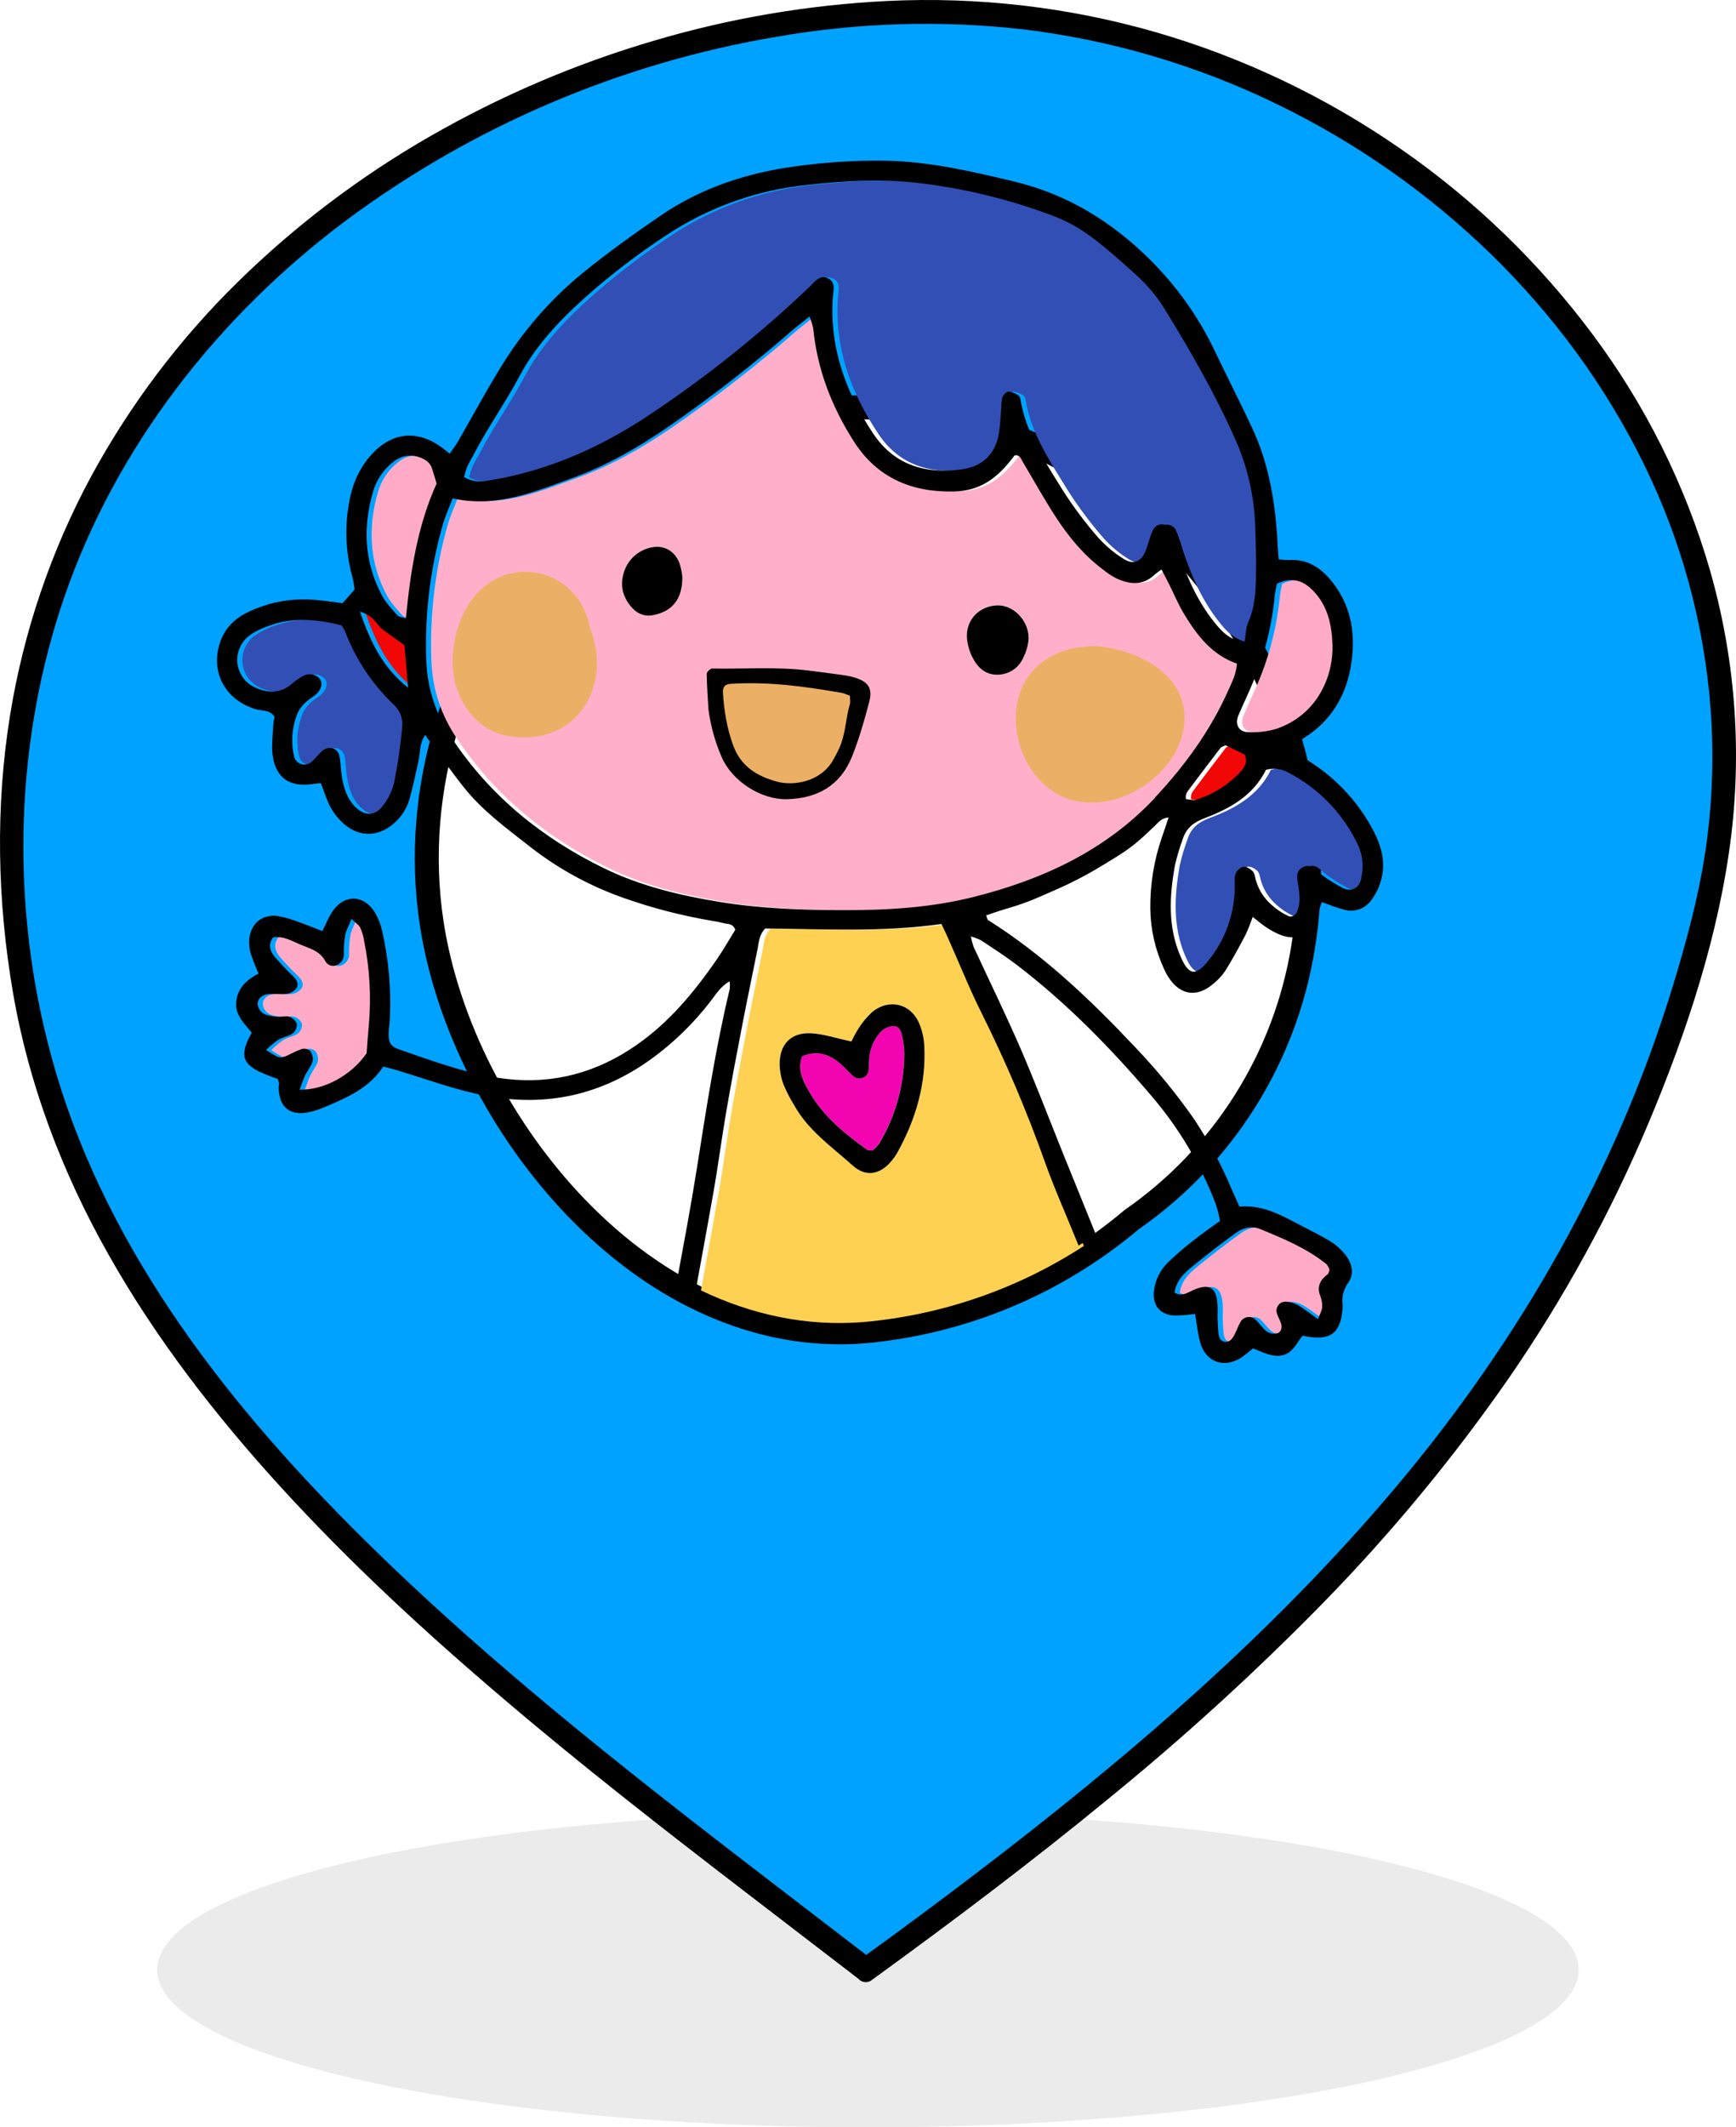 <svg width="400" height="490" viewBox="0 0 400 490" fill="none" xmlns="http://www.w3.org/2000/svg">
<path opacity="0.08" d="M199.987 490C290.432 490 363.753 473.747 363.753 453.697C363.753 433.648 290.432 417.395 199.987 417.395C109.541 417.395 36.221 433.648 36.221 453.697C36.221 473.747 109.541 490 199.987 490Z" fill="black"/>
<path d="M397.214 169.725C397.214 169.002 397.169 168.285 397.136 167.569C397.104 166.852 397.078 166.316 397.046 165.697C397.046 165.219 396.994 164.748 396.955 164.277C396.955 163.915 396.91 163.554 396.884 163.199C396.839 162.508 396.781 161.817 396.723 161.127C396.665 160.436 396.594 159.7 396.523 158.99C396.452 158.28 396.387 157.654 396.31 156.989C396.232 156.324 396.168 155.775 396.09 155.169C396.013 154.562 395.935 153.936 395.845 153.316C395.754 152.696 395.696 152.225 395.612 151.683L395.516 151.038C395.419 150.444 395.328 149.85 395.225 149.256C395.122 148.662 395.051 148.197 394.954 147.668C394.857 147.139 394.754 146.532 394.644 145.97C394.566 145.544 394.482 145.125 394.398 144.679L394.166 143.524L394.03 142.878C393.921 142.33 393.804 141.781 393.675 141.232C393.678 141.181 393.678 141.129 393.675 141.077C393.578 140.626 393.475 140.167 393.365 139.716C393.236 139.147 393.107 138.586 392.965 138.024C392.823 137.463 392.732 137.069 392.61 136.598C392.487 136.127 392.384 135.688 392.261 135.242C392.255 135.202 392.244 135.163 392.229 135.126C392.061 134.481 391.893 133.835 391.712 133.19C391.531 132.544 391.376 131.97 391.196 131.369C390.95 130.524 390.698 129.678 390.44 128.839L390.014 127.47C389.584 126.115 389.134 124.77 388.664 123.436C388.019 121.564 387.328 119.712 386.611 117.865C386.086 116.536 385.55 115.217 385.003 113.909C384.457 112.6 383.912 111.352 383.37 110.165C382.814 108.917 382.24 107.682 381.646 106.46C381.058 105.233 380.457 104.013 379.831 102.8C379.521 102.193 379.185 101.586 378.888 100.986C378.591 100.385 378.243 99.779 377.926 99.185C377.61 98.591 377.281 97.984 376.938 97.39C376.596 96.796 376.293 96.203 375.931 95.609C375.569 95.015 375.285 94.428 374.904 93.84C374.523 93.253 374.207 92.665 373.852 92.084C373.497 91.504 373.206 91.013 372.87 90.484L372.715 90.232C372.399 89.722 372.07 89.212 371.753 88.709L371.643 88.534C371.288 87.979 370.933 87.43 370.572 86.882C370.21 86.333 369.816 85.739 369.435 85.171C369.054 84.603 368.673 84.041 368.279 83.474L367.104 81.789C366.723 81.246 366.336 80.711 365.942 80.168L365.864 80.052L364.696 78.464C363.878 77.363 363.047 76.27 362.203 75.185C361.777 74.643 361.357 74.101 360.912 73.565C360.051 72.485 359.19 71.409 358.329 70.338C357.037 68.75 355.688 67.188 354.28 65.651C352.451 63.599 350.565 61.583 348.624 59.603C347.143 58.174 345.656 56.739 344.162 55.298L342.651 53.871C340.662 52.006 338.622 50.185 336.549 48.41L336 47.939C335.09 47.171 334.173 46.403 333.243 45.647L331.745 44.428L331.532 44.26L330.085 43.111L329.93 42.995L328.323 41.755L326.657 40.464L324.971 39.218C324.409 38.805 323.841 38.398 323.273 37.992C322.705 37.585 322.117 37.217 321.562 36.804C321.007 36.391 320.413 36.01 319.838 35.617L318.094 34.442L316.338 33.286L314.659 32.208L312.541 30.917L310.985 29.968L309.048 28.794L307.356 27.812C306.71 27.464 306.136 27.115 305.516 26.773C304.896 26.431 304.289 26.089 303.669 25.753L301.81 24.753C299.93 23.752 298.032 22.816 296.121 21.848C294.862 21.241 293.596 20.634 292.324 20.047C288.398 18.24 284.408 16.559 280.352 15.006L278.57 14.36L276.988 13.786C275.792 13.355 274.595 12.938 273.398 12.534L271.848 12.017C271.338 11.849 270.828 11.681 270.318 11.527C269.672 11.326 269.072 11.126 268.445 10.939C267.819 10.752 267.083 10.52 266.392 10.294L264.326 9.693H264.294L262.705 9.254L261.569 8.951C261.104 8.822 260.632 8.699 260.167 8.583L258.23 8.093C257.449 7.899 256.661 7.712 255.88 7.531C255.234 7.376 254.55 7.221 253.885 7.079C253.22 6.937 252.632 6.802 251.999 6.672C249.201 6.104 246.386 5.584 243.553 5.11L242.346 4.923C241.932 4.852 241.519 4.788 241.099 4.729C240.454 4.626 239.776 4.536 239.111 4.445L238.084 4.31C236.941 4.155 235.792 4.013 234.642 3.884C233.725 3.781 232.802 3.684 231.879 3.6L230.148 3.438C229.464 3.374 228.773 3.322 228.088 3.271L225.899 3.116L223.923 3H223.704C220.566 2.838 217.402 2.754 214.231 2.754C105.144 2.754 -19.517 90.445 6.079 230.55C23.055 323.456 120.415 392.717 199.522 453.691L202.75 451.328L204.526 450.037L207.832 447.617L211.971 444.564C213.353 443.55 214.722 442.53 216.097 441.504C220.376 438.315 224.621 435.109 228.831 431.886C229.967 431.015 231.097 430.15 232.227 429.304C233.949 427.987 235.65 426.664 237.328 425.334L240.396 422.927L243.314 420.616C244.438 419.725 245.555 418.83 246.666 417.931C247.492 417.268 248.316 416.601 249.139 415.93L252.083 413.535L252.496 413.199L255.699 410.546L256.797 409.636L259.832 407.099L260.142 406.834C261.373 405.802 262.6 404.762 263.822 403.717C265.081 402.645 266.34 401.567 267.587 400.489L267.69 400.405L270.919 397.565L271.958 396.655C272.922 395.794 273.882 394.934 274.838 394.073L275.387 393.582C276.375 392.705 277.356 391.814 278.338 390.923C278.712 390.587 279.087 390.278 279.461 389.897C280.185 389.251 280.908 388.606 281.624 387.921C282.27 387.36 282.864 386.785 283.478 386.204C284.091 385.623 284.646 385.126 285.228 384.578L286.835 383.067C287.623 382.325 288.411 381.583 289.192 380.827L290.109 379.95L292.95 377.206L293.596 376.561L295.791 374.405C296.502 373.708 297.208 373.004 297.909 372.294C298.342 371.868 298.768 371.435 299.201 371.003C299.808 370.396 300.402 369.789 300.989 369.183C301.687 368.479 302.378 367.776 303.049 367.066C303.43 366.685 303.798 366.304 304.16 365.923C304.909 365.148 305.649 364.374 306.381 363.599C306.814 363.154 307.24 362.702 307.673 362.25C308.34 361.549 309.001 360.843 309.655 360.133C310.128 359.629 310.593 359.126 311.05 358.622C311.766 357.848 312.483 357.067 313.187 356.286C313.529 355.918 313.865 355.543 314.194 355.169C314.853 354.455 315.499 353.734 316.131 353.007C316.713 352.361 317.287 351.716 317.855 351.07C318.224 350.657 318.585 350.25 318.934 349.837C319.795 348.856 320.656 347.868 321.517 346.874C322.569 345.648 323.609 344.422 324.635 343.182L326.179 341.323L326.941 340.394C327.341 339.912 327.735 339.428 328.122 338.941C329.285 337.508 330.434 336.071 331.57 334.629C331.945 334.158 332.319 333.68 332.688 333.203C334.517 330.862 336.314 328.495 338.079 326.102C338.564 325.457 339.041 324.811 339.513 324.166L340.933 322.229C341.405 321.584 341.876 320.938 342.341 320.293C342.806 319.647 343.277 319.002 343.736 318.318C344.194 317.633 344.659 317.027 345.117 316.336C346.105 314.909 347.055 313.47 348.043 312.031C348.424 311.456 348.805 310.888 349.179 310.314C349.554 309.739 350.057 308.984 350.47 308.319L350.516 308.248C350.948 307.602 351.375 306.918 351.807 306.247C352.24 305.576 352.679 304.878 353.099 304.194C353.518 303.51 353.957 302.826 354.39 302.135C354.823 301.444 355.242 300.754 355.681 300.063L356.973 297.978C358.226 295.887 359.455 293.78 360.66 291.659C361.069 290.949 361.469 290.239 361.861 289.529C363.936 285.819 365.942 282.056 367.879 278.239C368.163 277.664 368.454 277.09 368.744 276.515C369.358 275.282 369.971 274.037 370.572 272.791C370.83 272.262 371.082 271.739 371.327 271.209C371.572 270.68 371.773 270.273 371.973 269.802C373.032 267.556 374.065 265.29 375.072 263.005C375.408 262.243 375.718 261.475 376.073 260.707C376.428 259.939 376.719 259.235 377.022 258.5C378.068 256.012 379.086 253.503 380.076 250.973C380.335 250.332 380.587 249.686 380.832 249.037C381.135 248.249 381.439 247.455 381.736 246.661C384.693 238.782 387.367 230.666 389.756 222.313C390.001 221.461 390.24 220.603 390.479 219.731C391.663 215.428 392.769 211.075 393.798 206.673C396.435 194.541 397.582 182.134 397.214 169.725ZM300.208 218.343C298.187 230.905 293.644 242.928 286.853 253.689C280.061 264.449 271.162 273.725 260.69 280.956C243.235 295.665 221.673 304.643 198.934 306.673C148.368 310.778 106.332 258.009 99.436 212.592C90.138 151.154 139.412 89.683 203.893 94.047C215.285 94.796 226.468 97.461 236.973 101.928C281.082 120.719 308.37 169.337 300.208 218.343Z" fill="#00A2FF"/>
<path d="M393.738 206.673C392.713 211.092 391.607 215.445 390.419 219.731C390.18 220.59 389.941 221.448 389.696 222.313C387.32 230.661 384.646 238.773 381.676 246.648C381.379 247.442 381.075 248.236 380.772 249.024C380.527 249.673 380.275 250.319 380.017 250.96C379.031 253.495 378.013 256.004 376.962 258.487C376.646 259.222 376.317 259.965 376.013 260.694C375.71 261.424 375.367 262.23 375.012 262.992C374.005 265.277 372.972 267.543 371.913 269.789C371.693 270.26 371.474 270.732 371.267 271.196C371.06 271.661 370.77 272.249 370.512 272.778C369.911 274.024 369.298 275.269 368.684 276.502C368.394 277.077 368.103 277.651 367.819 278.226C365.882 282.043 363.876 285.806 361.801 289.516C361.409 290.226 361.009 290.936 360.6 291.646C359.395 293.767 358.166 295.874 356.913 297.965L355.621 300.05C355.202 300.741 354.776 301.431 354.33 302.122C353.884 302.813 353.478 303.497 353.039 304.181C352.599 304.865 352.173 305.55 351.747 306.234C351.321 306.918 350.895 307.57 350.456 308.235L350.41 308.306C349.978 308.951 349.539 309.636 349.119 310.301C348.699 310.965 348.364 311.443 347.983 312.018C347.02 313.457 346.045 314.896 345.058 316.323C344.599 316.968 344.141 317.646 343.676 318.305C343.211 318.963 342.752 319.596 342.281 320.28C341.81 320.964 341.345 321.571 340.873 322.216L339.453 324.153C338.981 324.798 338.504 325.444 338.019 326.089C336.254 328.469 334.457 330.836 332.628 333.19C332.259 333.667 331.885 334.145 331.51 334.616C330.374 336.062 329.225 337.5 328.062 338.928C327.675 339.415 327.281 339.899 326.881 340.381L326.119 341.31L324.575 343.169C323.549 344.409 322.509 345.635 321.457 346.861C320.596 347.855 319.735 348.843 318.874 349.824C318.525 350.237 318.164 350.644 317.795 351.057C317.227 351.703 316.653 352.348 316.071 352.994C315.49 353.639 314.78 354.44 314.134 355.156C313.805 355.53 313.489 355.905 313.127 356.273C312.423 357.054 311.706 357.835 310.99 358.609C310.533 359.113 310.068 359.616 309.595 360.12C308.936 360.83 308.275 361.536 307.613 362.237C307.193 362.689 306.767 363.141 306.321 363.586C305.589 364.361 304.849 365.135 304.1 365.91C303.738 366.291 303.37 366.672 302.989 367.052C302.344 367.763 301.627 368.466 300.929 369.17C300.342 369.776 299.748 370.383 299.141 370.99C298.715 371.422 298.288 371.855 297.849 372.281C297.143 372.991 296.437 373.695 295.731 374.392L293.536 376.548L292.89 377.193L290.049 379.937L289.203 380.853C288.422 381.608 287.634 382.351 286.846 383.093L285.239 384.604C284.657 385.152 284.076 385.694 283.489 386.23C282.901 386.766 282.255 387.386 281.635 387.947C280.919 388.593 280.196 389.277 279.472 389.922C279.098 390.277 278.723 390.613 278.349 390.949C277.367 391.84 276.412 392.73 275.398 393.608L274.849 394.099C273.893 394.959 272.933 395.82 271.969 396.681L270.93 397.591L267.701 400.431L267.598 400.515C266.351 401.599 265.092 402.677 263.833 403.742C262.574 404.808 261.386 405.827 260.153 406.86L259.843 407.125L256.808 409.662L255.697 410.546L252.52 413.167L252.107 413.502L249.163 415.897C248.345 416.568 247.52 417.235 246.689 417.898C245.579 418.793 244.462 419.688 243.338 420.583L240.42 422.894L237.352 425.302C235.661 426.632 233.96 427.955 232.251 429.272C231.121 430.15 229.991 431.015 228.855 431.854C224.645 435.081 220.4 438.287 216.121 441.472C214.746 442.498 213.377 443.518 211.995 444.531L207.856 447.585L204.55 450.005L202.774 451.296C207.798 424.928 214.397 398.83 219.937 372.546C225.103 347.974 229.259 323.23 232.406 298.314C242.671 294.014 252.213 288.16 260.695 280.956C271.167 273.724 280.066 264.449 286.857 253.689C293.649 242.928 298.192 230.905 300.213 218.343C308.375 169.337 281.087 120.712 236.933 101.928C234.268 68.738 229.852 35.711 223.702 2.987H223.922L225.897 3.103L228.086 3.258C228.771 3.309 229.462 3.361 230.146 3.426L231.877 3.587C232.8 3.671 233.723 3.768 234.64 3.871C235.79 4 236.939 4.142 238.082 4.297L239.109 4.432C239.754 4.523 240.439 4.613 241.098 4.716C241.517 4.775 241.931 4.839 242.344 4.91L243.551 5.097C246.379 5.553 249.193 6.076 251.991 6.666C252.636 6.795 253.25 6.931 253.876 7.073C254.503 7.215 255.206 7.369 255.871 7.524C256.653 7.705 257.441 7.892 258.222 8.086L260.159 8.577C260.624 8.693 261.095 8.815 261.56 8.944L262.697 9.248L264.285 9.687H264.317L266.364 10.281C267.057 10.483 267.742 10.698 268.418 10.926C269.063 11.113 269.67 11.313 270.29 11.514C270.8 11.668 271.311 11.836 271.821 12.004L273.37 12.521C274.571 12.921 275.768 13.338 276.961 13.773L278.543 14.347L280.325 14.993C284.38 16.542 288.37 18.222 292.296 20.034C293.588 20.622 294.834 21.228 296.093 21.835C298.03 22.777 299.903 23.771 301.782 24.74L303.641 25.74C304.287 26.076 304.875 26.386 305.488 26.76C306.102 27.135 306.715 27.451 307.328 27.799L308.988 28.761L310.925 29.936L312.52 30.898L314.638 32.189L316.317 33.267L318.073 34.422L319.817 35.597C320.391 35.991 320.972 36.385 321.541 36.785C322.109 37.185 322.69 37.585 323.258 37.992C323.826 38.398 324.395 38.805 324.956 39.218L326.642 40.464L328.308 41.755L329.916 42.994L330.07 43.111L331.517 44.26L331.73 44.427L333.228 45.647C334.158 46.403 335.075 47.171 335.985 47.939L336.534 48.41C338.605 50.192 340.639 52.012 342.636 53.871L344.16 55.297C345.649 56.722 347.12 58.172 348.57 59.648C350.503 61.623 352.389 63.639 354.227 65.697C355.602 67.239 356.958 68.801 358.275 70.383C359.158 71.441 360.019 72.517 360.858 73.61C361.291 74.146 361.71 74.688 362.15 75.23C363.011 76.315 363.841 77.408 364.642 78.51L365.811 80.097L365.888 80.214C366.282 80.756 366.67 81.292 367.051 81.834L368.226 83.519C368.62 84.087 369.001 84.648 369.382 85.216C369.763 85.784 370.144 86.352 370.518 86.927C370.893 87.501 371.235 88.024 371.59 88.579L371.7 88.754C372.023 89.257 372.345 89.767 372.662 90.277L372.817 90.529C373.146 91.058 373.463 91.594 373.798 92.129C374.134 92.665 374.502 93.298 374.851 93.885C375.199 94.473 375.542 95.06 375.877 95.654C376.213 96.248 376.555 96.842 376.885 97.436C377.214 98.029 377.531 98.63 377.873 99.23C378.215 99.83 378.518 100.431 378.835 101.031C379.151 101.631 379.481 102.238 379.778 102.845C380.397 104.058 381.002 105.278 381.592 106.505C382.182 107.731 382.756 108.966 383.316 110.21C383.876 111.449 384.42 112.697 384.95 113.954C385.479 115.21 386.015 116.529 386.558 117.911C387.272 119.752 387.957 121.609 388.611 123.481C389.076 124.815 389.526 126.16 389.96 127.516L390.387 128.884C390.645 129.723 390.897 130.569 391.142 131.414C391.323 132.015 391.491 132.621 391.659 133.235C391.827 133.848 392.007 134.526 392.175 135.171C392.191 135.208 392.201 135.247 392.208 135.287C392.328 135.718 392.444 136.169 392.556 136.643C392.679 137.114 392.802 137.592 392.911 138.069C393.021 138.547 393.183 139.193 393.312 139.761C393.422 140.212 393.525 140.671 393.622 141.123C393.625 141.174 393.625 141.226 393.622 141.278C393.751 141.826 393.867 142.375 393.977 142.924L394.112 143.569L394.345 144.724C394.429 145.15 394.513 145.57 394.59 146.015C394.7 146.577 394.803 147.145 394.9 147.713C394.997 148.281 395.087 148.772 395.171 149.301C395.255 149.83 395.365 150.489 395.462 151.083L395.559 151.728C395.643 152.27 395.72 152.819 395.791 153.361C395.862 153.903 395.959 154.601 396.037 155.214C396.114 155.827 396.185 156.427 396.256 157.034C396.327 157.641 396.405 158.37 396.469 159.035C396.534 159.7 396.611 160.462 396.669 161.172C396.728 161.882 396.786 162.553 396.831 163.244C396.831 163.599 396.883 163.96 396.902 164.322C396.941 164.793 396.966 165.264 396.992 165.742C397.025 166.387 397.057 166.988 397.083 167.614C397.109 168.24 397.141 169.047 397.16 169.77C397.523 182.164 396.374 194.556 393.738 206.673Z" fill="#00A2FF"/>
<path d="M193.444 309.642C171.354 309.642 149.322 299.314 130.81 280.111C113.033 261.656 100.287 236.572 96.716 212.979C91.925 181.298 102.353 147.958 124.611 123.791C134.431 113.037 146.439 104.506 159.828 98.772C173.782 92.804 188.959 90.25 204.098 91.323C234.118 93.356 261.147 107.738 280.209 131.834C299.735 156.511 308.007 188.211 302.912 218.808C300.814 231.702 296.144 244.042 289.179 255.094C282.214 266.147 273.096 275.686 262.368 283.145C244.499 298.191 222.425 307.367 199.152 309.423C197.247 309.565 195.349 309.642 193.444 309.642ZM197.396 96.57C185.223 96.557 173.174 99.021 161.985 103.813C149.313 109.251 137.952 117.337 128.666 127.528C107.525 150.482 97.62 182.131 102.192 212.179C105.595 234.668 117.792 258.654 134.813 276.302C153.733 295.932 176.43 305.75 198.739 303.936C220.905 301.975 241.925 293.219 258.926 278.865L259.139 278.697C269.296 271.657 277.93 262.643 284.525 252.194C291.121 241.744 295.543 230.074 297.527 217.878C302.363 188.831 294.492 158.68 275.928 135.21C257.848 112.346 232.206 98.701 203.75 96.771C201.615 96.637 199.497 96.57 197.396 96.57Z" fill="black"/>
<path d="M393.927 131.079C388.25 111.606 379.126 93.31 366.988 77.057C354.683 60.537 339.778 46.123 322.853 34.377C305.612 22.384 286.531 13.281 266.359 7.427C246.271 1.644 225.367 -0.79 204.487 0.224C186.201 1.121 168.089 4.207 150.538 9.416C132.609 14.69 115.364 22.056 99.158 31.362C82.975 40.636 68.045 51.942 54.733 65.006C41.326 78.165 29.953 93.245 20.988 109.751C11.76 126.873 5.457 145.415 2.34 164.612C-1.095 185.836 -0.637 207.434 2.986 228.607C6.608 249.779 14.35 270.118 24.94 288.857C35.917 308.358 49.761 326.173 64.832 342.672C80.71 360.055 98.073 376.044 116.005 391.284C134.059 406.673 152.811 421.255 171.646 435.72C180.363 442.416 189.083 449.108 197.804 455.795C198.185 456.234 198.723 456.507 199.302 456.554C199.882 456.601 200.457 456.419 200.903 456.047C219.545 442.524 237.955 428.665 255.744 414.025C273.149 399.848 289.734 384.693 305.419 368.634C320.849 352.788 334.95 335.7 347.577 317.543C360.338 299.065 371.157 279.32 379.863 258.622C388.716 237.553 396.167 215.038 398.918 192.278C401.358 171.75 399.661 150.941 393.927 131.079ZM393.236 194.04C391.706 205.343 388.716 216.432 385.384 227.328C372.425 269.731 350.193 308.564 321.704 342.44C293.292 376.206 259.599 405.091 224.575 431.744C216.323 438.027 207.993 444.209 199.586 450.289C163.426 422.436 126.666 395.131 93.411 363.793C61.771 333.977 31.972 299.566 16.642 258.312C2.437 220.08 1.513 176.289 14.77 137.669C26.722 102.845 50.284 72.842 79.612 50.869C108.899 29.068 142.949 14.534 178.956 8.467C197.575 5.222 216.561 4.631 235.346 6.711C255.85 9.142 275.798 15.003 294.358 24.049C330.46 41.593 361.028 70.654 378.733 106.827C387.447 124.519 392.682 143.72 394.153 163.386C394.897 173.608 394.59 183.88 393.236 194.04Z" fill="black"/>
<path fill-rule="evenodd" clip-rule="evenodd" d="M274.005 141.374C272.636 139.121 271.623 136.656 270.435 134.274C269.918 133.247 269.382 132.24 268.801 131.124C268.26 131.475 267.74 131.859 267.245 132.273C264.526 134.9 261.491 134.577 258.411 133.163C257.311 132.597 256.275 131.915 255.318 131.13C250.876 127.806 247.389 123.571 244.406 118.975C241.713 114.831 239.318 110.5 236.793 106.253C236.36 105.53 236.102 104.594 234.94 104.839C230.794 110.448 226.726 113.011 220.979 113.147C211.294 113.373 203.325 110.061 197.947 101.67C192.826 93.685 189.475 85.042 188.539 75.534C188.337 74.614 188.056 73.713 187.699 72.842C186.104 74.133 184.852 75.075 183.676 76.069C174.623 83.955 165.138 91.332 155.265 98.165C148.401 102.89 141.182 107.079 133.382 109.926C124.51 113.153 115.612 116.994 105.468 114.735C104.66 116.845 103.782 118.756 103.201 120.757C100.278 130.957 98.994 141.557 99.398 152.16C99.598 158.561 101.628 164.77 105.248 170.054C114.088 183.364 126.053 193.04 140.259 199.966C148.711 204.091 157.848 206.272 167.114 207.77C176.561 209.293 186.098 209.622 195.629 209.635C205.708 209.635 215.762 209.054 225.59 206.569C241.442 202.561 255.848 195.919 267.258 183.764C274.199 176.367 280.082 168.272 284.175 158.951C285.008 157.053 286.003 155.201 286.151 152.819C280.353 150.773 276.963 146.267 274.005 141.374ZM150.674 141.626C149.816 141.836 148.917 141.815 148.069 141.564C147.222 141.314 146.456 140.843 145.85 140.199C143.765 138.043 142.829 135.378 143.565 132.453C143.887 130.983 144.602 129.626 145.633 128.529C146.664 127.431 147.973 126.633 149.421 126.218C152.65 125.243 155.446 126.657 156.602 129.8C156.902 130.759 157.118 131.741 157.247 132.737C157.312 137.882 154.968 140.767 150.68 141.645L150.674 141.626ZM191.696 178C189.359 181.272 186.227 182.738 182.114 182.415C173.59 181.769 167.553 174.959 167.611 164.593C167.856 163.424 168.257 160.991 168.902 158.622C169.206 157.804 169.771 157.11 170.51 156.647C170.809 156.495 171.137 156.411 171.472 156.401C171.807 156.391 172.14 156.455 172.447 156.589C172.741 156.751 172.996 156.976 173.195 157.246C173.393 157.517 173.53 157.828 173.597 158.157C173.661 158.983 173.255 159.842 173.061 160.687C172.467 163.269 172.015 165.851 172.499 168.543C172.843 170.827 173.894 172.945 175.506 174.6C177.117 176.254 179.207 177.362 181.481 177.767C184.193 178.29 186.382 177.535 187.938 175.256C189.144 173.615 190.001 171.744 190.455 169.759C190.91 167.774 190.952 165.717 190.579 163.715C190.489 163.198 190.172 162.734 190.056 162.217C189.585 160.19 190.23 158.848 191.812 158.448C193.059 158.131 194.395 159.093 194.757 160.829C196.158 166.987 195.435 172.79 191.703 178.019L191.696 178ZM224.111 151.45C223.391 150.042 222.952 148.508 222.82 146.932C222.516 142.717 225.654 139.489 229.877 139.425C233.803 139.36 237.393 143.369 236.98 147.571C236.814 148.963 236.398 150.315 235.753 151.56C235.241 152.695 234.414 153.659 233.37 154.339C232.327 155.019 231.11 155.385 229.864 155.394C227.101 155.498 225.28 153.755 224.117 151.47L224.111 151.45Z" fill="#FFAFCA"/>
<path fill-rule="evenodd" clip-rule="evenodd" d="M287.938 148.062C284.335 147.416 282.495 145.292 280.765 143.078C276.89 138.153 274.462 132.492 272.499 126.605C272.091 125.076 271.57 123.579 270.943 122.126C270.757 121.739 270.464 121.413 270.099 121.186C269.734 120.96 269.312 120.842 268.882 120.846C268.452 120.851 268.033 120.978 267.673 121.213C267.313 121.447 267.027 121.78 266.849 122.171C266.094 123.739 265.765 125.514 265.087 127.128C264.053 129.555 262.2 130.22 259.973 128.736C257.875 127.428 255.971 125.833 254.316 123.998C251.302 120.55 248.55 116.882 246.083 113.024C242.035 106.44 237.611 99.959 236.307 92.065C236.249 91.729 236.107 91.271 235.862 91.135C235.179 90.658 234.394 90.349 233.569 90.232C233.079 90.232 232.362 90.981 232.155 91.523C231.954 92.368 231.861 93.236 231.878 94.105C231.703 96.041 231.639 97.978 231.322 99.882C230.547 104.665 227.5 107.479 222.883 108.138C214.611 109.319 207.289 107.26 202.433 100.005C196.118 90.567 192.295 80.265 193.064 68.653C193.173 66.942 193.91 64.883 191.701 64.05C189.9 63.405 188.841 65.012 187.717 66.09C176.471 76.821 164.318 86.561 151.396 95.202C141.678 101.754 131.217 106.821 119.756 109.538C117.696 110.023 115.617 110.429 113.531 110.771C111.681 111.184 109.744 110.89 108.101 109.945C108.293 109.143 108.537 108.354 108.83 107.583C109.256 106.614 109.825 105.717 110.315 104.775C113.544 98.526 117.657 92.794 120.97 86.559C124.605 79.691 130.01 73.959 135.821 68.724C141.747 63.438 148.053 58.594 154.689 54.232C164.44 47.776 175.616 43.789 187.252 42.614C196.215 41.619 205.197 41.129 214.191 42.349C224.529 43.664 234.67 46.217 244.398 49.953C247.348 51.133 250.129 52.698 252.67 54.607C256.337 57.344 259.734 60.455 263.156 63.502C265.767 65.88 268.015 68.629 269.826 71.661C275.747 81.292 281.346 91.084 285.917 101.438C288.627 107.59 290.148 114.2 290.399 120.919C290.554 124.792 290.638 128.665 290.592 132.537C290.554 136.243 290.321 139.922 288.771 143.421C288.229 144.666 288.261 146.151 287.938 148.062Z" fill="#324FB5"/>
<path fill-rule="evenodd" clip-rule="evenodd" d="M249.487 286.372C246.988 280.156 244.238 274.03 241.978 267.724C237.838 256.097 233.006 244.729 227.507 233.68C224.589 227.871 222.167 221.777 219.507 215.819C219.094 214.896 218.648 213.992 218.125 212.889C204.429 214.825 190.85 214.051 177.529 213.921C176.083 215.413 176.076 217.039 175.766 218.582C174.63 224.295 173.422 229.988 172.318 235.7C171.027 242.452 169.735 249.211 168.56 255.988C167.507 262.075 166.72 268.208 165.661 274.288C164.311 281.937 162.904 289.58 161.509 297.229C173.086 302.774 185.717 305.588 198.96 304.517C217.068 302.907 234.505 296.886 249.746 286.979L249.487 286.372ZM206.748 265.503C206.309 266.269 205.792 266.988 205.204 267.646C203.093 270.06 199.89 271.519 196.468 268.44C191.625 264.102 186.194 260.358 182.953 254.491C182.026 252.996 181.22 251.429 180.544 249.805C179.987 248.323 179.682 246.759 179.64 245.176C179.589 240.568 182.223 237.76 186.827 237.986C189.752 238.128 192.639 239.128 196.177 239.877C196.671 238.824 197.23 237.802 197.85 236.817C198.699 235.484 199.712 234.264 200.865 233.183C204.739 229.91 209.795 231.053 211.778 235.662C212.465 237.283 212.867 239.01 212.966 240.768C213.444 249.637 211.016 257.815 206.748 265.503Z" fill="#FFD152"/>
<path fill-rule="evenodd" clip-rule="evenodd" d="M292.846 177.309C294.586 176.835 296.442 177.067 298.012 177.954C305.117 181.647 310.794 187.593 314.154 194.86C315.155 197.142 315.393 199.687 314.832 202.115C314.406 204.445 312.676 205.511 310.564 204.542C308.852 203.65 307.213 202.622 305.663 201.47C304.275 200.547 303.177 198.597 301.143 199.843C299.419 200.889 300.123 202.67 300.317 204.187C300.562 206.124 300.788 208.06 300.007 209.926C299.613 210.862 298.715 211.365 297.889 210.933C296.472 210.263 295.166 209.381 294.015 208.318C292.287 206.785 291.047 204.779 290.45 202.548C290.295 201.87 290.173 201.044 289.721 200.611C289.152 200.069 288.184 199.507 287.519 199.63C287.123 199.766 286.762 199.988 286.463 200.281C286.164 200.573 285.933 200.929 285.788 201.321C285.472 202.277 285.665 203.393 285.633 204.445C285.564 210.498 283.471 216.354 279.686 221.08C276.619 224.953 275.037 224.688 273.106 220.208C270.188 213.424 270.588 206.427 271.815 199.404C272.281 197.34 272.883 195.309 273.616 193.324C274.411 190.813 275.999 189.451 278.621 188.444C284.49 186.294 289.921 183.273 292.846 177.309Z" fill="#324FB5"/>
<path fill-rule="evenodd" clip-rule="evenodd" d="M79.89 144.073C80.186 144.479 80.446 144.911 80.665 145.364C83.115 151.825 86.993 157.651 92.01 162.405C92.719 163.074 93.256 163.905 93.574 164.827C93.892 165.748 93.983 166.734 93.838 167.698C93.442 171.909 92.832 176.097 92.01 180.246C91.559 182.133 90.724 183.906 89.556 185.455C87.619 188.141 85.14 188.102 82.867 185.72C81.072 183.835 80.387 181.479 79.968 179.026C79.696 177.471 79.716 175.857 79.425 174.301C79.051 172.307 76.92 171.668 75.357 173.062C74.44 173.882 73.724 174.927 72.774 175.676C72.455 175.913 72.082 176.068 71.689 176.127C71.295 176.186 70.894 176.148 70.518 176.016C70.143 175.885 69.806 175.663 69.536 175.371C69.266 175.078 69.072 174.724 68.971 174.34C68.143 170.889 68.465 167.263 69.888 164.012C70.391 163.095 71.058 162.279 71.858 161.604C72.503 160.997 73.297 160.591 73.963 160.016C75.312 158.848 75.635 157.292 74.802 156.331C74.317 155.809 73.666 155.47 72.96 155.373C72.254 155.275 71.536 155.424 70.928 155.795C70.006 156.316 69.141 156.93 68.345 157.628C65.697 159.881 62.733 159.687 59.905 158.377C58.819 157.875 57.879 157.103 57.177 156.135C56.474 155.166 56.032 154.033 55.894 152.845C55.755 151.657 55.924 150.453 56.385 149.348C56.845 148.244 57.581 147.276 58.523 146.538C60.4 145.234 62.488 144.267 64.697 143.679C68.965 142.317 74.737 142.607 79.89 144.073Z" fill="#324FB5"/>
<path fill-rule="evenodd" clip-rule="evenodd" d="M85.658 242.626C82.294 247.571 75.972 251.134 70.232 251.018C70.684 249.83 71.026 248.72 71.523 247.687C72.02 246.654 72.905 245.596 73.241 244.46C73.309 244.051 73.294 243.633 73.197 243.23C73.099 242.827 72.921 242.448 72.672 242.116C72.42 241.89 72.118 241.727 71.79 241.64C71.462 241.554 71.118 241.547 70.787 241.619C69.645 242.058 68.528 242.56 67.442 243.123C65.634 243.885 65.621 243.853 62.489 241.884C63.343 241.033 64.268 240.255 65.253 239.56C66.293 238.915 67.623 238.766 68.604 238.076C68.929 237.815 69.188 237.483 69.362 237.106C69.535 236.728 69.619 236.316 69.605 235.9C69.461 235.515 69.233 235.166 68.938 234.878C68.644 234.59 68.29 234.371 67.901 234.235C67.132 233.957 66.164 234.274 65.318 234.235C64.444 234.2 63.577 234.064 62.735 233.828C62.132 233.682 61.593 233.345 61.198 232.866C60.803 232.388 60.575 231.795 60.546 231.175C60.585 230.059 61.592 229.103 63.129 228.987C64.53 228.884 65.957 229.123 67.339 228.929C68.172 228.793 68.925 228.351 69.45 227.69C70.161 226.683 69.534 225.708 68.759 224.901C67.233 223.454 65.784 221.926 64.42 220.324C63.439 219.085 62.87 217.542 64.149 215.922C66.564 215.554 68.546 216.845 70.606 217.678C72.666 218.511 74.958 219.117 76.146 221.422C76.405 221.9 76.842 222.256 77.363 222.412C77.883 222.568 78.444 222.511 78.923 222.255C79.403 222.023 79.802 221.653 80.07 221.193C80.338 220.733 80.463 220.204 80.427 219.673C80.404 218.266 80.501 216.86 80.718 215.47C80.944 214.328 81.557 213.256 82.184 211.688C83.101 212.579 83.863 213.037 84.205 213.715C84.635 214.675 84.933 215.689 85.09 216.729C86.402 223.115 86.78 229.657 86.213 236.152C85.974 238.198 85.838 240.296 85.658 242.626Z" fill="#FFABC8"/>
<path fill-rule="evenodd" clip-rule="evenodd" d="M271.843 297.765C272.179 295.073 273.954 293.337 275.853 291.787C279.129 289.115 282.482 286.533 285.913 284.041C287.527 282.867 289.548 282.305 291.453 283.086C296.832 285.294 302.23 287.514 306.828 291.213C307.143 291.595 307.383 292.033 307.538 292.504C307.37 292.93 307.338 293.356 307.112 293.53C305.394 294.821 304.529 296.358 305.407 298.559C305.73 299.379 305.874 300.26 305.827 301.141C305.769 301.935 305.304 302.696 304.878 303.871C303.115 302.632 301.752 301.528 300.248 300.644C299.344 300.15 298.339 299.871 297.31 299.83C297 299.841 296.697 299.921 296.422 300.064C296.148 300.207 295.909 300.41 295.723 300.658C295.537 300.906 295.409 301.192 295.349 301.495C295.288 301.799 295.296 302.112 295.373 302.412C295.605 303.258 296.083 304.026 296.361 304.859C296.664 305.788 296.444 306.795 295.566 307.105C295.163 307.218 294.741 307.245 294.326 307.186C293.912 307.127 293.514 306.983 293.158 306.763C292.176 306.072 291.505 304.968 290.627 304.116C290.388 303.851 290.088 303.647 289.754 303.521C289.42 303.395 289.06 303.351 288.705 303.393C288.35 303.434 288.011 303.56 287.715 303.761C287.419 303.961 287.175 304.229 287.004 304.542C286.462 305.433 286.152 306.479 285.661 307.402C285.17 308.325 284.505 309.338 283.265 309.048C282.026 308.757 281.974 307.486 281.884 306.466C281.793 305.446 281.748 304.349 281.729 303.29C281.729 302.412 281.793 301.528 281.729 300.644C281.535 296.635 279.934 295.57 276.35 297.08C274.955 297.661 273.664 298.785 271.843 297.765Z" fill="#FFABC8"/>
<path fill-rule="evenodd" clip-rule="evenodd" d="M295.43 134.467C299.162 132.718 301.693 133.893 303.947 136.288C307.175 139.728 308.06 144.034 308.215 148.494C308.46 155.523 304.928 164.541 295.41 167.859C293.234 168.524 290.954 168.789 288.682 168.64C286.571 168.575 285.699 166.807 286.525 164.844C287.61 162.262 288.856 159.68 289.928 157.098C292.594 150.744 294.277 144.02 294.92 137.159C294.991 136.333 295.236 135.487 295.43 134.467Z" fill="#FFABC8"/>
<path fill-rule="evenodd" clip-rule="evenodd" d="M94.709 142.485C93.644 142.13 93.011 142.11 92.733 141.794C91.481 140.329 90.092 138.909 89.188 137.23C85.069 129.555 84.713 121.467 87.122 113.211C87.925 110.487 89.576 108.09 91.836 106.369C92.654 105.692 93.635 105.241 94.683 105.062C95.73 104.883 96.805 104.982 97.802 105.349C99.184 105.814 100.314 106.595 100.747 108.112C101.037 109.119 101.36 110.119 101.754 111.398C97.402 121.067 95.768 131.627 94.709 142.485Z" fill="#FFABC8"/>
<path fill-rule="evenodd" clip-rule="evenodd" d="M283.555 171.674L287.965 173.804C288.766 175.495 287.966 176.748 287.042 177.761C284.281 180.731 280.804 182.943 276.943 184.184C276.201 184.436 275.277 184.139 274.464 184.1C274.421 183.846 274.408 183.588 274.425 183.332C274.483 182.99 274.604 182.662 274.78 182.363C277.303 178.994 279.849 175.635 282.419 172.287C282.606 172.023 283.013 171.945 283.555 171.674Z" fill="#F20707"/>
<path fill-rule="evenodd" clip-rule="evenodd" d="M95.181 158.441C89.292 153.71 86.593 147.939 84.133 140.935C87.316 141.775 87.936 144.053 89.518 145.183L94.342 148.636C94.593 151.593 94.858 154.659 95.181 158.441Z" fill="#F20707"/>
<path fill-rule="evenodd" clip-rule="evenodd" d="M201.078 264.987C200.484 264.909 200.057 264.987 199.786 264.806C194.472 261.004 189.455 256.911 186.226 251.057C184.935 248.72 183.708 246.383 184.799 243.311C188.118 241.846 191.082 242.73 193.762 245.105C194.801 246.035 195.699 247.152 196.784 248.023C197.072 248.224 197.405 248.352 197.754 248.394C198.104 248.436 198.458 248.391 198.785 248.263C199.113 248.135 199.404 247.929 199.633 247.662C199.861 247.395 200.021 247.075 200.096 246.732C200.264 245.699 200.167 244.621 200.296 243.582C200.507 241.284 201.501 239.128 203.112 237.476C203.869 236.795 204.834 236.39 205.85 236.327C207.038 236.268 207.619 237.366 207.832 238.437C208.144 239.807 208.324 241.203 208.368 242.607C208.332 249.848 206.369 256.948 202.679 263.179C202.215 263.84 201.678 264.447 201.078 264.987Z" fill="#F205B0"/>
<path fill-rule="evenodd" clip-rule="evenodd" d="M272.771 163.256C271.531 154.523 261.697 149.933 253.955 148.959C252.488 148.781 251.004 148.809 249.545 149.043C245.545 149.312 241.757 150.933 238.8 153.638C230.315 161.791 233.957 177.774 243.856 183.028C256.344 189.664 274.773 177.322 272.771 163.256Z" fill="#EBB065"/>
<path fill-rule="evenodd" clip-rule="evenodd" d="M135.944 144.737C135.586 142.481 134.747 140.328 133.484 138.424C132.35 136.692 130.865 135.216 129.126 134.091C127.387 132.966 125.432 132.218 123.387 131.893C121.341 131.568 119.25 131.675 117.248 132.206C115.246 132.737 113.378 133.681 111.762 134.977C106.493 139.102 104.091 146.745 104.317 153.219C104.582 160.791 109.393 168.317 117.296 169.55C124.631 170.699 131.502 168.343 135.279 161.662C138.133 156.64 138.179 150.095 135.944 144.737Z" fill="#EBB065"/>
<path fill-rule="evenodd" clip-rule="evenodd" d="M316.603 191.641C312.946 184.524 307.32 178.606 300.395 174.593C299.207 173.896 298.038 173.167 296.611 172.302C297.677 171.656 298.407 171.166 299.194 170.74C305.981 166.951 309.945 161.057 311.237 153.563C312.412 146.76 311.618 140.143 307.253 134.411C304.67 131.022 301.5 128.699 296.921 128.989C296.159 128.986 295.398 128.937 294.642 128.841C294.558 127.808 294.461 126.975 294.423 126.143C293.983 116.55 292.569 107.165 288.43 98.386C285.718 92.641 282.845 86.974 280.101 81.248C276.345 73.253 271.213 65.98 264.939 59.76C256.048 50.981 245.91 44.745 233.674 41.815C223.872 39.465 214.102 37.187 203.971 37.013C197.078 36.919 190.187 37.35 183.36 38.303C172.176 39.795 161.638 43.235 152.275 49.619C146.147 53.789 140.123 58.146 134.363 62.794C126.817 68.955 120.378 76.357 115.321 84.682C111.898 90.234 108.812 95.991 105.551 101.64C105.035 102.53 104.402 103.35 103.614 104.506C102.891 103.925 102.4 103.505 101.877 103.124C96.253 98.987 90.499 99.464 85.779 104.506C82.66 107.843 81.027 111.896 80.336 116.35C79.399 121.944 79.713 127.675 81.253 133.133C81.459 134.007 81.612 134.893 81.711 135.786L78.928 138.93C76.604 138.639 74.686 138.349 72.768 138.181C67.462 137.688 62.12 138.631 57.303 140.911C54.32 142.312 52.008 144.436 50.846 147.579C48.263 154.519 51.77 161.251 58.963 163.362C60.416 163.794 62.191 163.465 63.257 165.085C63.112 165.771 63.008 166.465 62.947 167.164C62.856 169.449 62.508 171.779 62.824 174.012C63.573 179.273 66.828 181.416 72.226 180.564C72.716 180.487 73.22 180.467 73.963 180.403C74.454 181.739 74.886 183.056 75.416 184.334C76.266 186.479 77.624 188.386 79.374 189.892C82.796 192.777 87.019 192.777 90.467 189.892C92.278 188.444 93.609 186.485 94.29 184.269C95.174 181.236 95.794 178.118 96.479 175.026C96.873 173.238 96.589 171.269 97.983 169.275C98.79 170.443 99.346 171.314 99.959 172.141C102.168 175.116 104.344 178.124 106.629 181.042C111.033 186.671 116.774 190.821 122.327 195.185C128.759 200.177 135.954 204.1 143.635 206.804C150.292 209.159 157.141 210.932 164.104 212.103C164.975 212.225 165.838 212.4 166.687 212.626C167.611 212.897 168.844 212.587 169.419 214.162C168.03 216.389 166.649 218.829 165.06 221.134C159.894 228.583 154.173 235.489 146.651 240.712C137.63 247.005 127.596 249.794 116.599 248.503C108.127 247.502 100.14 244.552 92.14 241.783C89.918 241.015 89.492 240.182 89.557 237.775C89.596 236.716 89.796 235.664 89.834 234.605C90.156 227.887 89.57 221.156 88.091 214.595C87.763 213.044 87.189 211.556 86.393 210.186C83.81 205.965 79.206 205.932 76.52 210.057C75.68 211.348 75.112 212.807 74.273 214.459C72.471 213.769 70.863 213.097 69.217 212.523C67.584 211.863 65.894 211.358 64.167 211.012C60.571 210.477 57.93 212.51 57.445 216.125C57.321 217.346 57.444 218.58 57.807 219.752C58.318 221.279 58.913 222.777 59.589 224.238C56.806 225.678 54.779 227.602 54.423 230.693C54.068 233.785 56.361 235.806 58.02 237.871C57.652 238.549 57.374 239.007 57.155 239.485C55.515 243.145 56.096 244.978 59.621 246.779C61.05 247.434 62.511 248.016 63.999 248.522C64.131 248.847 64.231 249.184 64.296 249.529C64.329 249.871 64.2 250.226 64.213 250.581C64.296 254.971 66.744 257.036 70.999 256.21C72.213 255.968 73.399 255.6 74.537 255.113C79.742 252.911 84.992 250.749 88.311 245.662C89.537 245.992 90.545 246.237 91.539 246.534C98.293 248.574 104.905 251.052 111.879 252.382C125.839 255.048 138.515 252.227 150.015 243.952C155.172 240.215 159.765 235.756 163.652 230.713C164.944 229.08 165.99 227.208 168.14 226.02C168.201 226.615 168.201 227.214 168.14 227.808C164.834 241.551 162.723 255.513 160.514 269.462C159.158 277.976 157.563 286.451 155.994 294.94C157.415 295.727 158.848 296.463 160.308 297.167C161.702 289.517 163.11 281.875 164.46 274.226C165.519 268.145 166.306 262.013 167.359 255.926C168.528 249.148 169.813 242.37 171.117 235.638C172.221 229.925 173.429 224.232 174.565 218.519C174.875 216.977 174.881 215.35 176.328 213.859C189.649 213.988 203.228 214.769 216.924 212.826C217.447 213.93 217.892 214.834 218.306 215.757C220.966 221.715 223.387 227.789 226.306 233.618C231.806 244.675 236.638 256.052 240.777 267.687C243.037 273.993 245.787 280.119 248.286 286.335L248.519 286.916C249.849 286.064 251.166 285.167 252.451 284.237C249.952 278.021 247.421 271.824 244.909 265.615C241.681 257.598 238.607 249.51 235.178 241.583C231.749 233.656 227.94 225.91 224.317 218.048C224.053 217.282 223.848 216.496 223.704 215.699C224.518 215.922 225.31 216.222 226.067 216.596C228.857 218.455 231.685 220.262 234.345 222.296C245.904 231.145 256.015 241.499 265.417 252.55C271.744 259.954 276.743 268.397 280.191 277.505C280.569 278.719 280.878 279.954 281.114 281.203C279.003 282.753 276.975 284.14 275.058 285.664C272.964 287.269 270.966 288.993 269.072 290.828C267.287 292.581 266.161 294.894 265.882 297.38C265.533 300.697 267.296 302.873 270.647 303.008C272.227 302.987 273.803 302.869 275.367 302.653C275.748 304.874 275.962 306.972 276.478 308.999C277.653 313.627 281.85 315.286 285.912 312.768C286.884 312.092 287.816 311.359 288.701 310.574C291.013 311.458 293.028 312.671 295.475 312.168C297.922 311.664 298.788 309.218 300.15 307.649C306.517 309.037 308.996 307.198 309.371 301.078C309.387 300.902 309.387 300.725 309.371 300.549C309.119 298.802 309.549 297.024 310.572 295.585C312.244 293.229 311.456 290.789 309.79 288.762C308.768 287.544 307.545 286.509 306.174 285.703C303.592 284.179 300.88 282.895 298.232 281.487C294.326 279.403 290.354 277.511 285.596 277.931C284.95 276.517 284.375 275.252 283.813 273.98C281.433 268.276 278.505 262.815 275.07 257.675C271.018 251.888 266.532 246.415 261.652 241.305C251.321 230.332 240.505 220.004 227.681 211.935C227.468 211.8 227.436 211.374 227.229 210.844C228.385 210.451 229.528 210.05 230.671 209.683C231.814 209.315 233.047 208.985 234.223 208.598C235.398 208.211 236.56 207.798 237.709 207.339C238.859 206.881 239.982 206.378 241.119 205.881C242.255 205.384 243.385 204.899 244.509 204.383C245.632 203.867 246.749 203.344 247.847 202.782C248.945 202.221 250.043 201.64 251.121 201.033C252.199 200.426 253.258 199.787 254.317 199.155C255.376 198.522 256.435 197.864 257.475 197.218C258.514 196.573 259.547 195.869 260.535 195.127C261.523 194.384 262.473 193.577 263.383 192.758C264.293 191.938 265.172 191.047 266.089 190.221C266.896 189.491 267.535 188.439 269.265 188.284C268.671 190.059 268.245 191.376 267.78 192.68C265.913 198.027 264.986 203.658 265.042 209.321C265.118 214.102 266.193 218.814 268.2 223.154C268.48 223.803 268.811 224.429 269.188 225.026C271.868 229.209 275.71 229.854 279.455 226.685C280.57 225.813 281.542 224.772 282.335 223.599C284.007 220.921 285.518 218.126 286.99 215.324C287.61 213.976 288.16 212.598 288.637 211.193C289.812 212.103 290.723 212.91 291.736 213.568C292.752 214.256 293.833 214.84 294.965 215.311C298.497 216.686 301.254 215.653 302.894 212.303C303.54 210.903 303.979 209.373 304.56 207.785C306.362 208.43 307.976 209.076 309.648 209.502C310.76 209.847 311.952 209.841 313.06 209.484C314.168 209.127 315.14 208.436 315.841 207.507C316.906 206.122 317.703 204.55 318.191 202.873C319.302 198.98 318.43 195.191 316.603 191.641ZM84.985 236.103C84.778 238.181 84.649 240.273 84.469 242.603C81.098 247.541 74.815 251.11 69.036 250.994C69.488 249.807 69.83 248.696 70.327 247.657C70.825 246.618 71.709 245.572 72.045 244.43C72.113 244.022 72.098 243.605 72 243.203C71.903 242.801 71.724 242.424 71.477 242.093C71.225 241.867 70.924 241.704 70.597 241.618C70.27 241.531 69.928 241.524 69.598 241.596C68.455 242.033 67.338 242.535 66.253 243.1C64.439 243.855 64.426 243.829 61.294 241.854C62.149 241.004 63.074 240.227 64.058 239.53C65.097 238.885 66.427 238.743 67.409 238.052C67.734 237.791 67.993 237.458 68.168 237.079C68.343 236.701 68.428 236.287 68.416 235.87C68.269 235.486 68.039 235.138 67.744 234.852C67.448 234.565 67.094 234.347 66.705 234.211C65.936 233.934 64.974 234.25 64.122 234.211C63.248 234.177 62.381 234.04 61.539 233.805C60.937 233.658 60.398 233.32 60.004 232.842C59.609 232.364 59.38 231.771 59.35 231.152C59.389 230.035 60.396 229.073 61.933 228.964C63.334 228.86 64.768 229.099 66.143 228.905C66.977 228.769 67.729 228.327 68.255 227.666C68.971 226.659 68.345 225.684 67.564 224.878C66.04 223.427 64.592 221.899 63.224 220.301C62.249 219.055 61.675 217.512 62.953 215.899C65.368 215.524 67.357 216.815 69.41 217.648C71.464 218.481 73.763 219.087 74.957 221.392C75.213 221.87 75.649 222.227 76.168 222.385C76.688 222.542 77.249 222.487 77.727 222.231C78.209 222.001 78.609 221.632 78.878 221.172C79.146 220.711 79.269 220.181 79.232 219.649C79.208 218.243 79.305 216.837 79.522 215.447C79.748 214.298 80.362 213.233 80.995 211.664C81.905 212.549 82.667 213.013 83.009 213.685C83.445 214.645 83.743 215.662 83.894 216.706C85.193 223.085 85.56 229.618 84.985 236.103ZM284.724 284.005C286.338 282.837 288.366 282.269 290.264 283.056C295.643 285.264 301.048 287.478 305.639 291.183C305.956 291.564 306.197 292.002 306.349 292.474C306.181 292.893 306.155 293.326 305.923 293.494C304.212 294.785 303.34 296.327 304.224 298.529C304.543 299.351 304.686 300.23 304.644 301.111C304.58 301.905 304.121 302.673 303.689 303.847C301.932 302.608 300.563 301.498 299.059 300.62C298.156 300.123 297.15 299.845 296.121 299.807C295.812 299.819 295.509 299.899 295.235 300.043C294.961 300.186 294.723 300.389 294.537 300.637C294.352 300.884 294.223 301.17 294.162 301.473C294.101 301.776 294.108 302.089 294.184 302.389C294.416 303.228 294.894 304.002 295.172 304.835C295.449 305.668 295.255 306.772 294.384 307.081C293.979 307.193 293.556 307.219 293.141 307.161C292.725 307.102 292.327 306.958 291.969 306.739C290.987 306.049 290.316 304.945 289.438 304.086C289.199 303.821 288.899 303.617 288.565 303.491C288.231 303.365 287.871 303.321 287.516 303.362C287.161 303.404 286.822 303.53 286.526 303.73C286.23 303.931 285.986 304.199 285.815 304.512C285.273 305.41 284.963 306.449 284.472 307.372C283.981 308.295 283.323 309.308 282.076 309.024C280.83 308.74 280.785 307.462 280.695 306.442C280.604 305.422 280.565 304.325 280.54 303.266C280.54 302.389 280.604 301.498 280.54 300.62C280.339 296.611 278.745 295.546 275.161 297.057C273.74 297.651 272.442 298.774 270.641 297.754C270.977 295.069 272.752 293.326 274.651 291.783C277.94 289.098 281.297 286.505 284.724 284.005ZM294.235 134.444C297.967 132.694 300.499 133.869 302.752 136.264C305.981 139.704 306.865 144.01 307.02 148.47C307.272 155.5 303.734 164.517 294.222 167.835C292.046 168.502 289.766 168.769 287.494 168.623C285.376 168.558 284.504 166.789 285.331 164.821C286.416 162.239 287.668 159.689 288.74 157.075C291.404 150.72 293.085 143.996 293.725 137.135C293.803 136.303 294.042 135.463 294.235 134.444ZM285.841 177.737C283.081 180.708 279.604 182.92 275.742 184.16C274.999 184.411 274.076 184.114 273.262 184.069C273.226 183.817 273.215 183.562 273.23 183.308C273.291 182.966 273.411 182.639 273.585 182.339C276.116 178.97 278.663 175.611 281.224 172.263C281.411 172.018 281.818 171.94 282.361 171.663L286.771 173.799C287.571 175.471 286.79 176.724 285.847 177.737H285.841ZM107.624 107.565C108.05 106.597 108.618 105.693 109.109 104.757C112.338 98.502 116.451 92.777 119.763 86.535C123.405 79.673 128.803 73.941 134.615 68.7C140.546 63.415 146.856 58.571 153.495 54.209C163.245 47.75 174.422 43.762 186.059 42.59C195.021 41.589 204.003 41.099 213.004 42.319C223.341 43.641 233.482 46.196 243.211 49.929C246.159 51.109 248.939 52.673 251.476 54.583C255.144 57.313 258.54 60.392 261.962 63.478C264.575 65.855 266.822 68.605 268.633 71.637C274.554 81.268 280.159 91.06 284.73 101.414C287.441 107.568 288.96 114.181 289.205 120.901C289.367 124.774 289.444 128.647 289.399 132.52C289.367 136.225 289.134 139.898 287.584 143.397C287.036 144.623 287.074 146.101 286.745 148.012C283.142 147.366 281.308 145.243 279.571 143.035C275.697 138.11 273.269 132.449 271.306 126.562C270.9 125.02 270.382 123.51 269.756 122.044C269.568 121.659 269.274 121.335 268.91 121.11C268.545 120.885 268.124 120.768 267.695 120.773C267.266 120.778 266.848 120.904 266.488 121.137C266.128 121.37 265.842 121.7 265.662 122.089C264.9 123.664 264.578 125.439 263.893 127.053C262.866 129.48 261.007 130.145 258.779 128.654C256.685 127.344 254.781 125.752 253.123 123.922C250.112 120.472 247.36 116.804 244.89 112.949C240.841 106.39 236.424 99.916 235.133 92.015C235.106 91.661 234.947 91.329 234.687 91.086C234.004 90.612 233.219 90.305 232.395 90.188C231.904 90.188 231.188 90.931 230.981 91.479C230.78 92.325 230.687 93.192 230.703 94.061C230.529 95.998 230.465 97.934 230.155 99.832C229.373 104.622 226.325 107.436 221.715 108.094C213.443 109.276 206.121 107.21 201.265 99.961C194.944 90.524 191.121 80.222 191.89 68.603C191.999 66.899 192.742 64.833 190.527 64.007C188.726 63.362 187.667 64.969 186.549 66.04C175.301 76.773 163.146 86.516 150.222 95.159C140.536 101.711 130.049 106.778 118.582 109.489C116.522 109.979 114.443 110.386 112.357 110.722C110.508 111.137 108.57 110.844 106.926 109.902C107.108 109.11 107.337 108.33 107.611 107.565H107.624ZM92.663 167.654C92.265 171.866 91.653 176.054 90.829 180.203C90.379 182.088 89.544 183.859 88.375 185.405C86.438 188.091 83.958 188.058 81.686 185.677C79.89 183.792 79.212 181.436 78.786 178.983C78.515 177.421 78.534 175.813 78.244 174.258C77.869 172.257 75.739 171.624 74.176 173.018C73.265 173.832 72.542 174.884 71.593 175.633C71.273 175.869 70.9 176.024 70.506 176.083C70.112 176.142 69.71 176.105 69.334 175.973C68.959 175.841 68.621 175.619 68.35 175.327C68.08 175.035 67.885 174.681 67.783 174.297C66.961 170.846 67.283 167.221 68.7 163.969C69.203 163.052 69.871 162.236 70.67 161.561C71.315 160.948 72.116 160.547 72.781 159.973C74.124 158.805 74.447 157.249 73.614 156.281C73.127 155.761 72.477 155.425 71.771 155.328C71.065 155.232 70.348 155.381 69.74 155.751C68.817 156.27 67.951 156.885 67.157 157.585C64.51 159.831 61.552 159.644 58.717 158.327C57.631 157.825 56.692 157.052 55.99 156.083C55.289 155.114 54.848 153.982 54.709 152.793C54.572 151.605 54.741 150.401 55.202 149.297C55.663 148.193 56.4 147.226 57.342 146.489C59.092 145.133 61.358 144.307 63.509 143.635C67.777 142.344 73.549 142.596 78.702 144.068C79.001 144.472 79.261 144.905 79.477 145.359C81.927 151.821 85.805 157.646 90.822 162.4C91.524 163.066 92.057 163.891 92.375 164.805C92.692 165.719 92.787 166.696 92.65 167.654H92.663ZM82.977 140.911C86.167 141.744 86.787 144.029 88.362 145.159L93.186 148.612C93.438 151.562 93.702 154.635 94.031 158.417C88.097 153.679 85.398 147.915 82.938 140.911H82.977ZM93.554 142.454C92.488 142.099 91.856 142.086 91.578 141.764C90.325 140.298 88.937 138.878 88.039 137.206C83.913 129.525 83.558 121.443 85.973 113.187C86.769 110.46 88.422 108.061 90.687 106.345C91.503 105.666 92.483 105.215 93.53 105.036C94.576 104.857 95.651 104.956 96.647 105.325C98.028 105.79 99.165 106.571 99.598 108.088C99.882 109.095 100.243 110.089 100.605 111.374C96.214 121.043 94.574 131.603 93.515 142.454H93.554ZM266.127 183.766C254.718 195.921 240.299 202.563 224.459 206.571C214.632 209.056 204.578 209.657 194.498 209.637C184.967 209.637 175.43 209.295 165.983 207.772C156.717 206.274 147.581 204.093 139.128 199.968C124.923 193.042 112.957 183.366 104.118 170.056C100.494 164.793 98.451 158.605 98.229 152.221C97.825 141.617 99.109 131.018 102.032 120.817C102.613 118.816 103.491 116.905 104.298 114.795C114.443 117.054 123.341 113.22 132.213 109.986C140.013 107.139 147.232 102.95 154.096 98.225C163.969 91.392 173.454 84.016 182.507 76.129C183.683 75.11 184.935 74.193 186.53 72.902C186.887 73.773 187.168 74.674 187.37 75.594C188.306 85.102 191.657 93.745 196.778 101.73C202.156 110.121 210.157 113.433 219.81 113.207C225.557 113.071 229.625 110.509 233.771 104.899C234.933 104.654 235.191 105.59 235.624 106.313C238.149 110.56 240.544 114.892 243.237 119.036C246.22 123.632 249.694 127.866 254.149 131.19C255.106 131.975 256.142 132.657 257.242 133.224C260.322 134.637 263.357 134.96 266.076 132.333C266.571 131.919 267.09 131.535 267.632 131.184C268.213 132.301 268.749 133.308 269.265 134.334C270.454 136.703 271.467 139.169 272.836 141.434C275.794 146.308 279.184 150.813 285.008 152.86C284.859 155.241 283.865 157.094 283.032 158.992C278.912 168.248 273.03 176.343 266.089 183.74L266.127 183.766ZM313.704 202.13C313.277 204.467 311.547 205.532 309.435 204.564C307.725 203.671 306.088 202.644 304.541 201.491C303.146 200.562 302.048 198.612 300.021 199.858C298.297 200.91 299.001 202.692 299.194 204.209C299.44 206.145 299.666 208.082 298.884 209.941C298.491 210.883 297.593 211.387 296.766 210.954C295.352 210.28 294.046 209.399 292.892 208.34C291.164 206.806 289.922 204.8 289.321 202.569C289.166 201.891 289.05 201.059 288.598 200.633C288.023 200.097 287.061 199.529 286.396 199.658C286 199.792 285.638 200.013 285.338 200.305C285.038 200.596 284.806 200.951 284.659 201.343C284.349 202.298 284.537 203.421 284.511 204.473C284.44 210.527 282.344 216.383 278.557 221.108C275.497 224.981 273.915 224.716 271.984 220.236C269.059 213.452 269.466 206.449 270.693 199.432C271.165 197.369 271.766 195.339 272.494 193.352C273.288 190.834 274.877 189.479 277.498 188.472C283.31 186.296 288.734 183.308 291.704 177.311C293.444 176.835 295.301 177.067 296.87 177.956C303.975 181.649 309.653 187.595 313.013 194.862C314 197.144 314.228 199.683 313.665 202.104L313.704 202.13Z" fill="black"/>
<path fill-rule="evenodd" clip-rule="evenodd" d="M198.783 159.068C198.787 159.839 198.949 160.55 198.767 161.162C197.78 164.48 196.776 167.8 195.634 171.074C195.133 172.502 194.35 173.858 193.576 175.181C190.428 180.579 183.228 181.858 179.021 180.758C173.852 179.408 170.015 176.636 168.076 171.76C166.396 167.542 165.628 163.19 165.317 158.752C165.217 157.289 165.862 156.647 167.325 156.572C177.14 156.057 186.897 156.71 196.593 158.339C197.296 158.461 197.964 158.793 198.783 159.068Z" fill="#EBB065"/>
<path fill-rule="evenodd" clip-rule="evenodd" d="M163.236 163.391C163.084 160.663 162.871 157.941 162.838 155.212C162.832 154.789 163.663 153.976 164.093 153.985C171.441 154.128 178.806 153.528 186.139 154.432C188.79 154.759 191.445 155.104 194.095 155.477C195.018 155.607 195.947 155.767 196.839 156.035C200.012 156.98 201.113 158.481 200.292 161.617C199.164 165.918 197.946 170.232 196.281 174.347C193.634 180.889 188.357 183.949 181.229 184.081C175.344 184.193 168.689 179.941 166.285 174.386C164.754 170.871 163.743 167.198 163.236 163.391ZM195.834 160.253C195.094 159.993 194.496 159.684 193.862 159.575C185.127 158.072 177.249 156.976 168.397 157.504C167.078 157.581 166.493 158.191 166.578 159.576C166.84 163.775 167.511 167.892 169.011 171.882C170.743 176.491 174.398 178.79 179.05 180.047C182.842 181.072 189.132 180.138 191.989 175.016C192.692 173.76 193.404 172.473 193.862 171.119C194.905 168.015 194.904 165.385 195.811 162.239C195.977 161.656 195.834 160.983 195.834 160.253Z" fill="black"/>
<path fill-rule="evenodd" clip-rule="evenodd" d="M229.871 139.438C233.79 139.373 237.387 143.382 236.974 147.591C236.803 148.98 236.388 150.329 235.747 151.573C235.235 152.708 234.408 153.673 233.364 154.352C232.32 155.032 231.104 155.398 229.858 155.407C227.075 155.485 225.254 153.742 224.092 151.457C223.369 150.05 222.93 148.515 222.8 146.939C222.523 142.743 225.661 139.522 229.871 139.438Z" fill="black"/>
<path fill-rule="evenodd" clip-rule="evenodd" d="M157.227 132.782C157.305 137.888 154.986 140.767 150.679 141.652C149.821 141.863 148.922 141.842 148.075 141.591C147.227 141.34 146.461 140.869 145.856 140.225C143.77 138.069 142.834 135.403 143.57 132.479C143.893 131.008 144.608 129.652 145.639 128.554C146.67 127.457 147.979 126.658 149.427 126.244C152.655 125.275 155.451 126.682 156.607 129.826C156.904 130.79 157.111 131.78 157.227 132.782Z" fill="black"/>
<path fill-rule="evenodd" clip-rule="evenodd" d="M212.965 240.781C212.866 239.023 212.464 237.295 211.777 235.675C209.794 231.066 204.725 229.923 200.864 233.196C199.711 234.276 198.698 235.497 197.849 236.83C197.229 237.815 196.67 238.837 196.176 239.89C192.638 239.141 189.751 238.14 186.826 237.998C182.229 237.773 179.588 240.58 179.639 245.189C179.681 246.772 179.986 248.336 180.543 249.817C181.219 251.442 182.025 253.009 182.952 254.504C186.181 260.371 191.624 264.115 196.467 268.453C199.889 271.519 203.092 270.073 205.203 267.659C205.791 267.001 206.308 266.282 206.747 265.516C211.015 257.815 213.443 249.637 212.965 240.781ZM202.698 263.212C202.229 263.866 201.685 264.464 201.077 264.993C200.483 264.922 200.057 264.993 199.786 264.819C194.471 261.017 189.454 256.924 186.226 251.063C184.934 248.727 183.707 246.396 184.805 243.317C188.118 241.852 191.081 242.736 193.761 245.118C194.807 246.048 195.698 247.165 196.783 248.029C197.071 248.232 197.405 248.361 197.755 248.404C198.105 248.446 198.46 248.402 198.789 248.274C199.118 248.146 199.409 247.939 199.639 247.671C199.868 247.403 200.027 247.083 200.102 246.738C200.264 245.712 200.167 244.634 200.302 243.595C200.511 241.298 201.502 239.142 203.111 237.489C203.87 236.807 204.837 236.402 205.855 236.34C207.037 236.281 207.625 237.379 207.831 238.45C208.146 239.82 208.328 241.216 208.374 242.62C208.343 249.862 206.384 256.965 202.698 263.199V263.212Z" fill="black"/>
</svg>
